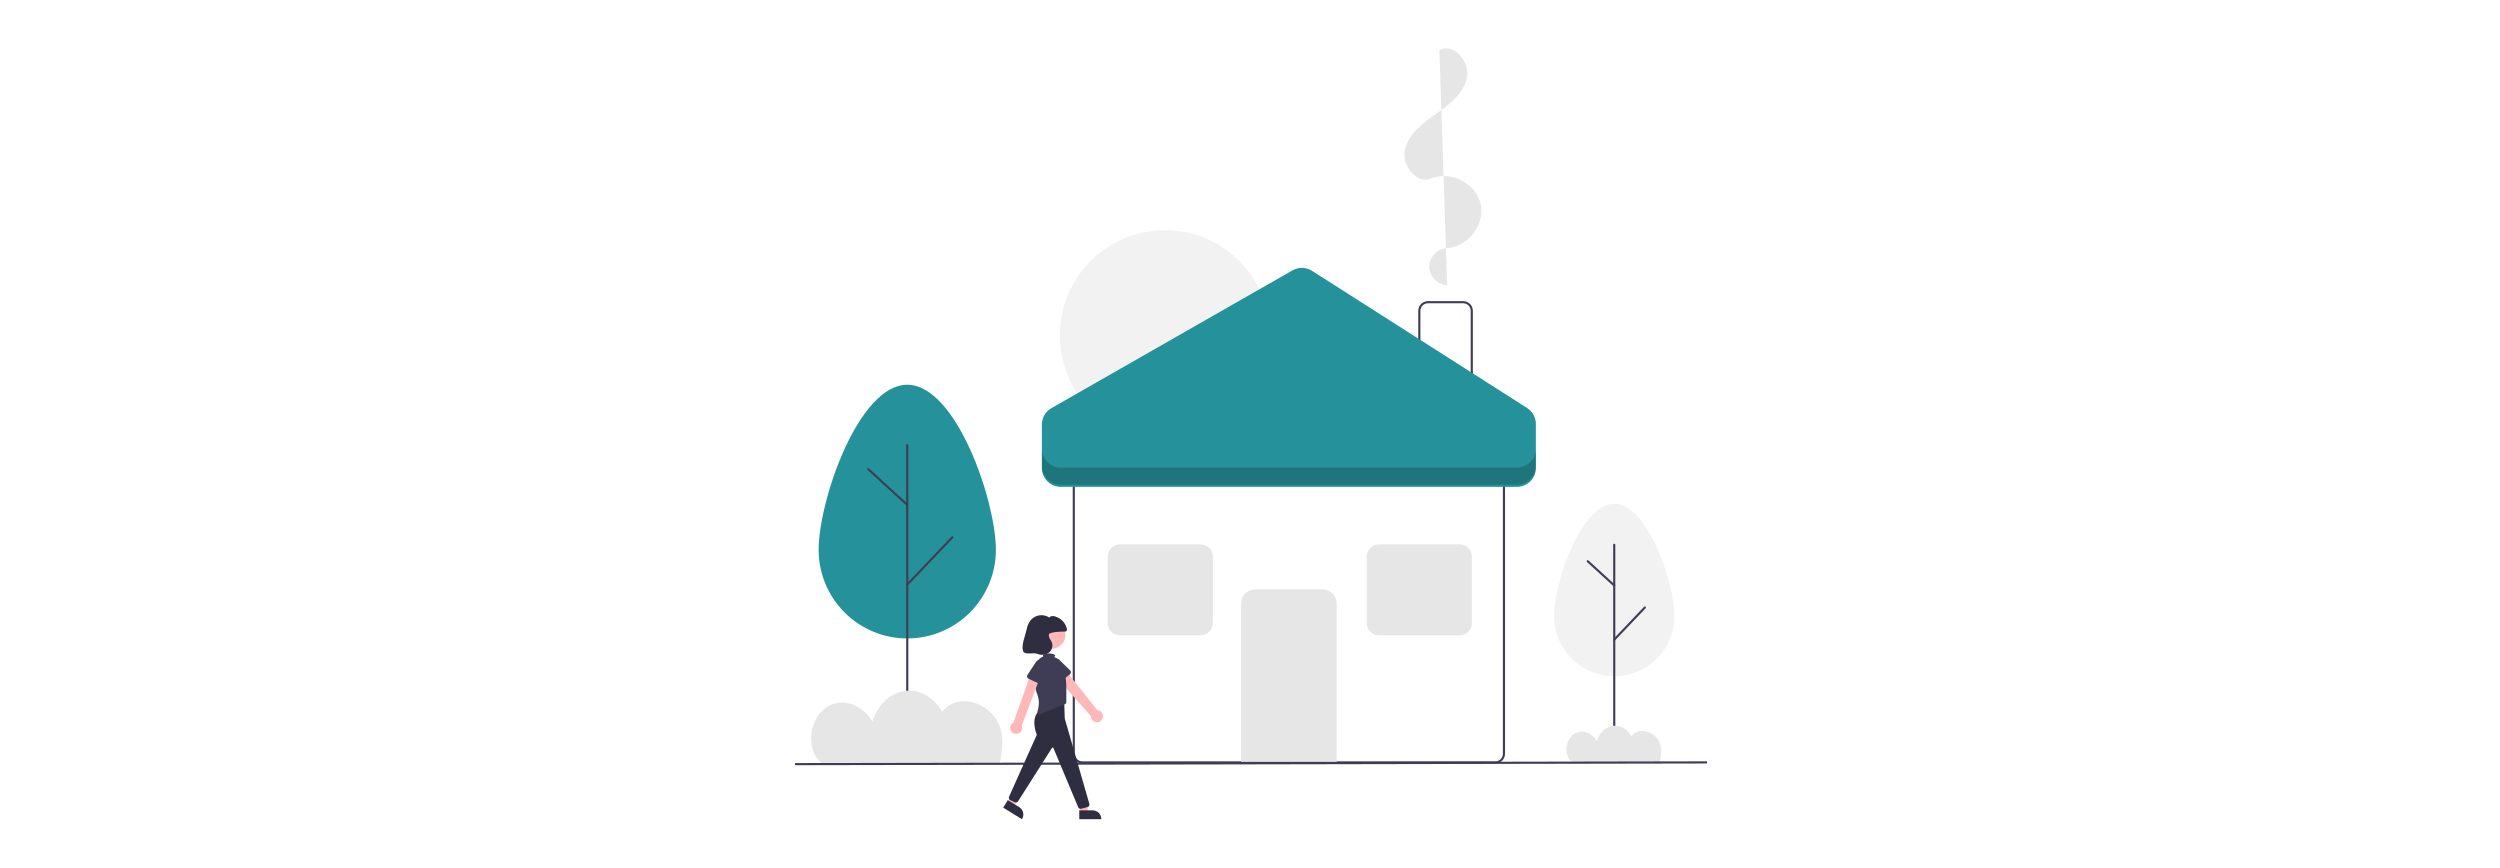 <svg width="1239" height="430" viewBox="0 0 1239 430" fill="none" xmlns="http://www.w3.org/2000/svg">
<rect width="1239" height="430" fill="white"/>
<g clip-path="url(#clip0_40_1000)">
<path d="M741.106 378.377H536.425C535.156 378.375 533.94 377.871 533.043 376.974C532.145 376.076 531.641 374.86 531.639 373.591V233.831C531.641 232.562 532.145 231.345 533.043 230.448C533.94 229.551 535.156 229.046 536.425 229.045H741.106C742.375 229.046 743.591 229.551 744.489 230.448C745.386 231.345 745.891 232.562 745.892 233.831V373.591C745.891 374.86 745.386 376.076 744.489 376.974C743.591 377.871 742.375 378.375 741.106 378.377Z" fill="white"/>
<path d="M741.106 378.377H536.425C535.156 378.375 533.94 377.871 533.043 376.974C532.145 376.076 531.641 374.86 531.639 373.591V233.831C531.641 232.562 532.145 231.345 533.043 230.448C533.94 229.551 535.156 229.046 536.425 229.045H741.106C742.375 229.046 743.591 229.551 744.489 230.448C745.386 231.345 745.891 232.562 745.892 233.831V373.591C745.891 374.86 745.386 376.076 744.489 376.974C743.591 377.871 742.375 378.375 741.106 378.377ZM536.425 230.108C535.438 230.109 534.492 230.502 533.794 231.2C533.096 231.898 532.704 232.844 532.703 233.831V373.591C532.704 374.578 533.096 375.524 533.794 376.222C534.492 376.92 535.438 377.312 536.425 377.313H741.106C742.093 377.312 743.039 376.92 743.737 376.222C744.435 375.524 744.827 374.578 744.829 373.591V233.831C744.827 232.844 744.435 231.898 743.737 231.2C743.039 230.502 742.093 230.109 741.106 230.108H536.425Z" fill="#3F3D56"/>
<path d="M662.459 377.536H615.072V299.09C615.074 297.229 615.814 295.445 617.13 294.13C618.446 292.814 620.23 292.074 622.09 292.072H655.441C657.302 292.074 659.085 292.814 660.401 294.13C661.717 295.445 662.457 297.229 662.459 299.09V377.536Z" fill="#E6E6E6"/>
<path d="M729.943 199.254H702.882V154.03C702.883 152.761 703.388 151.544 704.285 150.647C705.182 149.75 706.399 149.245 707.668 149.244H725.157C726.426 149.245 727.643 149.75 728.54 150.647C729.437 151.544 729.942 152.761 729.943 154.03V199.254Z" fill="white"/>
<path d="M729.943 199.254H702.882V154.03C702.883 152.761 703.388 151.544 704.285 150.647C705.182 149.75 706.399 149.245 707.668 149.244H725.157C726.426 149.245 727.643 149.75 728.54 150.647C729.437 151.544 729.942 152.761 729.943 154.03V199.254ZM703.945 198.19H728.88V154.03C728.878 153.043 728.486 152.097 727.788 151.399C727.09 150.701 726.144 150.309 725.157 150.307H707.668C706.681 150.309 705.735 150.701 705.037 151.399C704.339 152.097 703.946 153.043 703.945 154.03V198.19Z" fill="#3F3D56"/>
<path d="M577.37 218.297C606.15 218.297 629.481 194.967 629.481 166.188C629.481 137.409 606.15 114.079 577.37 114.079C548.59 114.079 525.26 137.409 525.26 166.188C525.26 194.967 548.59 218.297 577.37 218.297Z" fill="#F2F2F2"/>
<path d="M717.223 141.316C712.53 141.168 708.353 136.888 708.319 132.193C708.286 127.497 712.402 123.158 717.092 122.944C727.536 122.466 736.087 111.258 733.789 101.059C731.491 90.86 718.959 84.403 709.319 88.451C701.925 91.556 694.453 81.773 696.327 73.975C698.201 66.177 705.293 60.941 711.855 56.33C718.417 51.719 725.436 46.305 727.02 38.443C728.604 30.581 720.496 21.163 713.352 24.808" fill="#E6E6E6"/>
<path d="M595.058 314.859H555.03C553.433 314.857 551.902 314.222 550.773 313.093C549.645 311.964 549.009 310.434 549.008 308.837V275.839C549.01 274.242 549.645 272.711 550.774 271.582C551.903 270.453 553.433 269.818 555.03 269.817H595.058C596.654 269.818 598.185 270.453 599.314 271.582C600.443 272.711 601.078 274.242 601.08 275.839V308.837C601.078 310.434 600.443 311.964 599.314 313.093C598.185 314.222 596.654 314.857 595.058 314.859Z" fill="#E6E6E6"/>
<path d="M723.427 314.859H683.4C681.803 314.857 680.272 314.222 679.143 313.093C678.014 311.964 677.379 310.434 677.377 308.837V275.839C677.379 274.242 678.014 272.711 679.143 271.582C680.272 270.453 681.803 269.818 683.4 269.817H723.427C725.024 269.818 726.555 270.453 727.684 271.582C728.813 272.711 729.448 274.242 729.45 275.839V308.837C729.448 310.434 728.813 311.964 727.684 313.093C726.555 314.222 725.024 314.857 723.427 314.859Z" fill="#E6E6E6"/>
<path d="M516.357 231.919V210.416C516.357 208.764 516.794 207.142 517.623 205.713C518.452 204.284 519.644 203.1 521.078 202.28L640.558 133.994C642.041 133.146 643.727 132.72 645.435 132.762C647.143 132.803 648.807 133.311 650.247 134.229L756.842 202.216C758.17 203.063 759.263 204.23 760.02 205.611C760.777 206.992 761.174 208.541 761.174 210.116V231.919C761.174 234.405 760.186 236.788 758.429 238.545C756.672 240.303 754.288 241.29 751.803 241.29H525.728C523.243 241.29 520.859 240.303 519.102 238.545C517.345 236.788 516.357 234.405 516.357 231.919Z" fill="#25929B"/>
<path opacity="0.2" d="M751.803 231.716H525.728C523.243 231.716 520.859 230.729 519.102 228.972C517.345 227.214 516.357 224.831 516.357 222.346V230.854C516.357 233.339 517.345 235.723 519.102 237.48C520.859 239.237 523.243 240.225 525.728 240.225H751.803C754.288 240.225 756.672 239.237 758.429 237.48C760.186 235.723 761.174 233.339 761.174 230.854V222.346C761.174 224.831 760.186 227.214 758.429 228.972C756.672 230.729 754.288 231.716 751.803 231.716Z" fill="black"/>
<path d="M770.158 305.3C770.158 288.81 783.527 249.681 800.017 249.681C816.507 249.681 829.875 288.81 829.875 305.3C829.875 313.219 826.73 320.813 821.13 326.413C815.53 332.012 807.936 335.158 800.017 335.158C792.098 335.158 784.503 332.012 778.904 326.413C773.304 320.813 770.158 313.219 770.158 305.3Z" fill="#F2F2F2"/>
<path d="M800.017 377.742C799.876 377.742 799.741 377.686 799.641 377.587C799.541 377.487 799.485 377.352 799.485 377.211V270C799.485 269.859 799.541 269.724 799.641 269.624C799.741 269.525 799.876 269.469 800.017 269.469C800.158 269.469 800.293 269.525 800.393 269.624C800.493 269.724 800.549 269.859 800.549 270V377.211C800.549 377.352 800.493 377.487 800.393 377.587C800.293 377.686 800.158 377.742 800.017 377.742Z" fill="#3F3D56"/>
<path d="M800.017 317.543C799.913 317.543 799.811 317.513 799.724 317.456C799.637 317.398 799.569 317.317 799.528 317.221C799.487 317.125 799.475 317.02 799.494 316.917C799.512 316.815 799.56 316.72 799.632 316.645L814.81 300.717C814.859 300.667 814.916 300.626 814.98 300.598C815.044 300.57 815.113 300.554 815.183 300.553C815.252 300.551 815.322 300.563 815.387 300.588C815.452 300.613 815.512 300.651 815.562 300.699C815.613 300.747 815.653 300.805 815.682 300.869C815.71 300.933 815.725 301.002 815.727 301.071C815.729 301.141 815.717 301.211 815.691 301.276C815.666 301.341 815.628 301.401 815.58 301.451L800.402 317.379C800.352 317.431 800.293 317.472 800.226 317.501C800.16 317.529 800.089 317.543 800.017 317.543Z" fill="#3F3D56"/>
<path d="M800.017 290.69C799.884 290.69 799.756 290.641 799.658 290.551L786.541 278.558C786.489 278.511 786.447 278.455 786.418 278.391C786.388 278.328 786.371 278.259 786.368 278.189C786.365 278.12 786.375 278.05 786.399 277.984C786.423 277.918 786.459 277.858 786.507 277.806C786.554 277.755 786.611 277.713 786.674 277.683C786.737 277.654 786.806 277.637 786.876 277.634C786.946 277.631 787.016 277.642 787.081 277.666C787.147 277.69 787.207 277.726 787.259 277.774L800.376 289.766C800.455 289.838 800.51 289.933 800.535 290.037C800.559 290.142 800.552 290.251 800.513 290.351C800.474 290.451 800.406 290.537 800.317 290.597C800.229 290.658 800.124 290.69 800.017 290.69Z" fill="#3F3D56"/>
<path d="M405.714 272.491C405.714 248.234 425.379 190.672 449.637 190.672C473.895 190.672 493.56 248.234 493.56 272.491C493.56 284.14 488.933 295.311 480.695 303.548C472.458 311.785 461.286 316.412 449.637 316.412C437.988 316.412 426.816 311.785 418.579 303.548C410.342 295.311 405.714 284.14 405.714 272.491Z" fill="#25929B"/>
<path d="M449.637 378.806C449.496 378.806 449.361 378.75 449.261 378.65C449.162 378.55 449.105 378.415 449.105 378.274V220.563C449.105 220.422 449.161 220.287 449.261 220.187C449.361 220.087 449.496 220.031 449.637 220.031C449.778 220.031 449.914 220.087 450.013 220.187C450.113 220.287 450.169 220.422 450.169 220.563V378.274C450.169 378.415 450.113 378.55 450.013 378.65C449.914 378.75 449.778 378.806 449.637 378.806Z" fill="#3F3D56"/>
<path d="M449.637 290.251C449.533 290.251 449.431 290.22 449.344 290.163C449.257 290.105 449.189 290.024 449.148 289.928C449.107 289.832 449.095 289.727 449.114 289.624C449.132 289.522 449.18 289.427 449.252 289.352L471.58 265.922C471.677 265.82 471.811 265.761 471.952 265.757C472.093 265.754 472.23 265.807 472.332 265.904C472.434 266.001 472.493 266.135 472.497 266.276C472.5 266.417 472.447 266.554 472.35 266.656L450.022 290.086C449.973 290.138 449.913 290.179 449.847 290.208C449.78 290.236 449.709 290.251 449.637 290.251Z" fill="#3F3D56"/>
<path d="M449.637 250.749C449.504 250.749 449.376 250.699 449.278 250.609L429.983 232.968C429.878 232.873 429.816 232.74 429.81 232.599C429.804 232.458 429.854 232.321 429.949 232.217C430.044 232.112 430.177 232.05 430.318 232.044C430.458 232.038 430.596 232.088 430.7 232.183L449.996 249.824C450.075 249.897 450.131 249.991 450.155 250.096C450.179 250.2 450.172 250.309 450.133 250.409C450.094 250.509 450.026 250.595 449.937 250.656C449.849 250.716 449.744 250.749 449.637 250.749Z" fill="#3F3D56"/>
<path d="M779.159 377.69C779.209 377.729 779.262 377.764 779.313 377.802H822.553C823.4 374.369 823.699 370.933 822.434 367.949C820.631 363.696 815.294 361.042 811.052 362.868C810.046 363.312 809.171 364.005 808.507 364.881C806.849 361.913 803.875 359.676 800.442 359.678C796.141 359.681 792.565 363.198 791.398 367.261C789.519 364.089 785.807 361.873 782.179 362.826C776.111 364.421 774.195 373.853 779.159 377.69Z" fill="#E6E6E6"/>
<path d="M407.689 378.639C407.79 378.718 407.897 378.788 408 378.865H495.289C496.999 371.936 497.603 364.999 495.048 358.974C491.408 350.39 480.635 345.032 472.071 348.718C470.041 349.615 468.274 351.014 466.934 352.782C463.587 346.791 457.583 342.274 450.653 342.279C441.971 342.285 434.752 349.385 432.396 357.586C428.603 351.183 421.11 346.708 413.786 348.633C401.536 351.853 397.667 370.894 407.689 378.639Z" fill="#E6E6E6"/>
<path d="M845.998 377.316L394 378.171L394.002 379.235L846 378.38L845.998 377.316Z" fill="#3F3D56"/>
<path d="M546.524 355.674C546.631 355.253 546.646 354.814 546.566 354.388C546.486 353.961 546.313 353.558 546.06 353.205C545.807 352.852 545.48 352.56 545.101 352.347C544.723 352.135 544.303 352.008 543.87 351.975L526.982 330.862L522.803 334.757L540.644 354.925C540.637 355.655 540.899 356.363 541.38 356.913C541.86 357.464 542.526 357.819 543.251 357.911C543.976 358.003 544.709 357.826 545.312 357.414C545.916 357.002 546.347 356.382 546.524 355.674Z" fill="#FFB8B8"/>
<path d="M530.222 334.216L524.884 338.303C524.733 338.42 524.557 338.502 524.371 338.544C524.185 338.587 523.991 338.589 523.804 338.55C523.617 338.511 523.44 338.432 523.286 338.318C523.132 338.205 523.004 338.06 522.911 337.892L519.66 332.032C519.07 331.251 518.813 330.269 518.946 329.3C519.079 328.33 519.591 327.453 520.369 326.86C521.148 326.268 522.13 326.008 523.099 326.138C524.069 326.268 524.948 326.777 525.543 327.554L530.339 332.204C530.476 332.337 530.583 332.498 530.653 332.677C530.722 332.855 530.752 333.046 530.741 333.237C530.73 333.428 530.678 333.614 530.588 333.783C530.498 333.952 530.373 334.1 530.222 334.216Z" fill="#3F3D56"/>
<path d="M521.258 321.47C525.007 321.47 528.045 318.432 528.045 314.683C528.045 310.935 525.007 307.897 521.258 307.897C517.51 307.897 514.472 310.935 514.472 314.683C514.472 318.432 517.51 321.47 521.258 321.47Z" fill="#FFB8B8"/>
<path d="M535.746 402.716H539.134L538.811 396.376H533.811L535.746 402.716Z" fill="#FFB8B8"/>
<path d="M534.882 401.61L541.553 401.61C542.112 401.61 542.665 401.72 543.181 401.934C543.697 402.147 544.165 402.46 544.56 402.855C544.955 403.25 545.268 403.719 545.482 404.234C545.695 404.75 545.805 405.303 545.805 405.861V406L534.882 406L534.882 401.61Z" fill="#2F2E41"/>
<path d="M499.626 397.92L502.509 399.7L505.567 394.137L502.079 391.955L499.626 397.92Z" fill="#FFB8B8"/>
<path d="M499.473 396.525L505.149 400.031C505.624 400.324 506.036 400.709 506.363 401.161C506.689 401.614 506.924 402.127 507.052 402.67C507.18 403.214 507.201 403.777 507.111 404.328C507.022 404.879 506.825 405.408 506.531 405.883L506.459 406L497.166 400.26L499.473 396.525Z" fill="#2F2E41"/>
<path d="M535.501 400.857C535.249 400.857 535.003 400.78 534.796 400.637C534.589 400.494 534.43 400.291 534.341 400.056L522.087 370.759C522.061 370.687 522.015 370.624 521.955 370.577C521.895 370.529 521.824 370.5 521.748 370.49C521.672 370.481 521.596 370.493 521.526 370.525C521.457 370.556 521.397 370.606 521.355 370.669L504.52 397.188C504.355 397.435 504.107 397.615 503.821 397.694C503.535 397.774 503.23 397.748 502.962 397.622L500.658 396.547C500.363 396.408 500.134 396.159 500.021 395.853C499.907 395.547 499.917 395.209 500.05 394.911L513.842 364.168C513.541 363.436 510.603 355.913 515.116 352.196L515.148 352.177L527.386 346.718L527.695 356.106L539.893 398.428C539.939 398.587 539.953 398.754 539.933 398.919C539.914 399.083 539.862 399.242 539.78 399.386C539.698 399.531 539.588 399.657 539.457 399.758C539.325 399.859 539.175 399.933 539.015 399.975L535.82 400.816C535.716 400.843 535.609 400.857 535.501 400.857Z" fill="#2F2E41"/>
<path d="M527.572 332.985C527.106 331.115 526.445 329.23 525.56 328.36C525.234 328.042 524.928 327.706 524.644 327.351C524.048 326.601 523.299 325.987 522.447 325.551C522.759 325.377 522.941 325.17 522.941 324.947C522.941 324.337 521.581 323.842 519.902 323.842C518.223 323.842 516.862 324.337 516.862 324.947C516.866 325.018 516.884 325.088 516.915 325.152C516.946 325.216 516.99 325.273 517.043 325.32C515.947 325.767 514.994 326.506 514.289 327.457C513.584 328.407 513.153 329.533 513.044 330.712C512.651 334.917 512.537 340.291 513.913 343.69C515.067 346.501 515.158 349.636 514.171 352.51C514.104 352.71 514.096 352.925 514.147 353.13C514.199 353.335 514.308 353.52 514.462 353.665C514.615 353.809 514.807 353.907 515.015 353.945C515.222 353.984 515.437 353.962 515.632 353.883L527.776 348.99C527.98 348.907 528.155 348.766 528.279 348.583C528.402 348.4 528.468 348.185 528.468 347.965V340.532C528.478 337.99 528.177 335.455 527.572 332.985Z" fill="#3F3D56"/>
<path d="M504.337 363.596C504.759 363.498 505.155 363.308 505.497 363.041C505.838 362.773 506.117 362.433 506.313 362.046C506.509 361.659 506.618 361.234 506.632 360.8C506.646 360.366 506.565 359.935 506.394 359.536L515.895 334.48L511.077 333.236L502.288 358.034C501.637 358.365 501.13 358.924 500.864 359.604C500.597 360.285 500.589 361.039 500.842 361.725C501.094 362.41 501.59 362.979 502.234 363.324C502.878 363.669 503.626 363.766 504.337 363.596Z" fill="#FFB8B8"/>
<path d="M515.856 339.235L509.767 336.385C509.594 336.304 509.44 336.186 509.316 336.04C509.193 335.895 509.102 335.724 509.05 335.54C508.998 335.356 508.987 335.162 509.016 334.973C509.046 334.785 509.116 334.604 509.222 334.445L512.922 328.857C513.342 327.974 514.096 327.294 515.017 326.966C515.938 326.637 516.951 326.687 517.836 327.104C518.72 327.521 519.403 328.272 519.735 329.191C520.067 330.111 520.022 331.124 519.608 332.01L517.695 338.411C517.64 338.594 517.546 338.763 517.42 338.907C517.294 339.051 517.138 339.166 516.964 339.244C516.789 339.322 516.6 339.362 516.409 339.36C516.217 339.359 516.029 339.316 515.856 339.235Z" fill="#3F3D56"/>
<path d="M527.493 313.013C527.799 313.049 528.109 312.993 528.383 312.852C528.884 312.524 528.834 311.78 528.665 311.206C528.243 309.83 527.481 308.583 526.45 307.58C525.418 306.577 524.151 305.849 522.765 305.464C521.798 305.208 520.576 305.218 520.023 306.051C518.634 305.125 516.959 304.728 515.303 304.932C513.646 305.135 512.117 305.926 510.994 307.16C509.895 308.448 509.163 310.008 508.874 311.676C508.294 314.517 505.81 320.378 507.186 322.931C508.101 324.629 512.315 323.306 514.097 324.046C514.984 324.432 515.954 324.593 516.918 324.515C517.883 324.437 518.814 324.123 519.628 323.599C520.425 323.049 521.024 322.258 521.337 321.342C521.649 320.425 521.659 319.433 521.364 318.511C521.052 317.833 520.692 317.178 520.288 316.551C519.881 315.917 519.716 315.158 519.82 314.412C520.07 313.277 525.427 312.97 527.493 313.013Z" fill="#2F2E41"/>
</g>
<defs>
<clipPath id="clip0_40_1000">
<rect width="452" height="382" fill="white" transform="translate(394 24)"/>
</clipPath>
</defs>
</svg>
